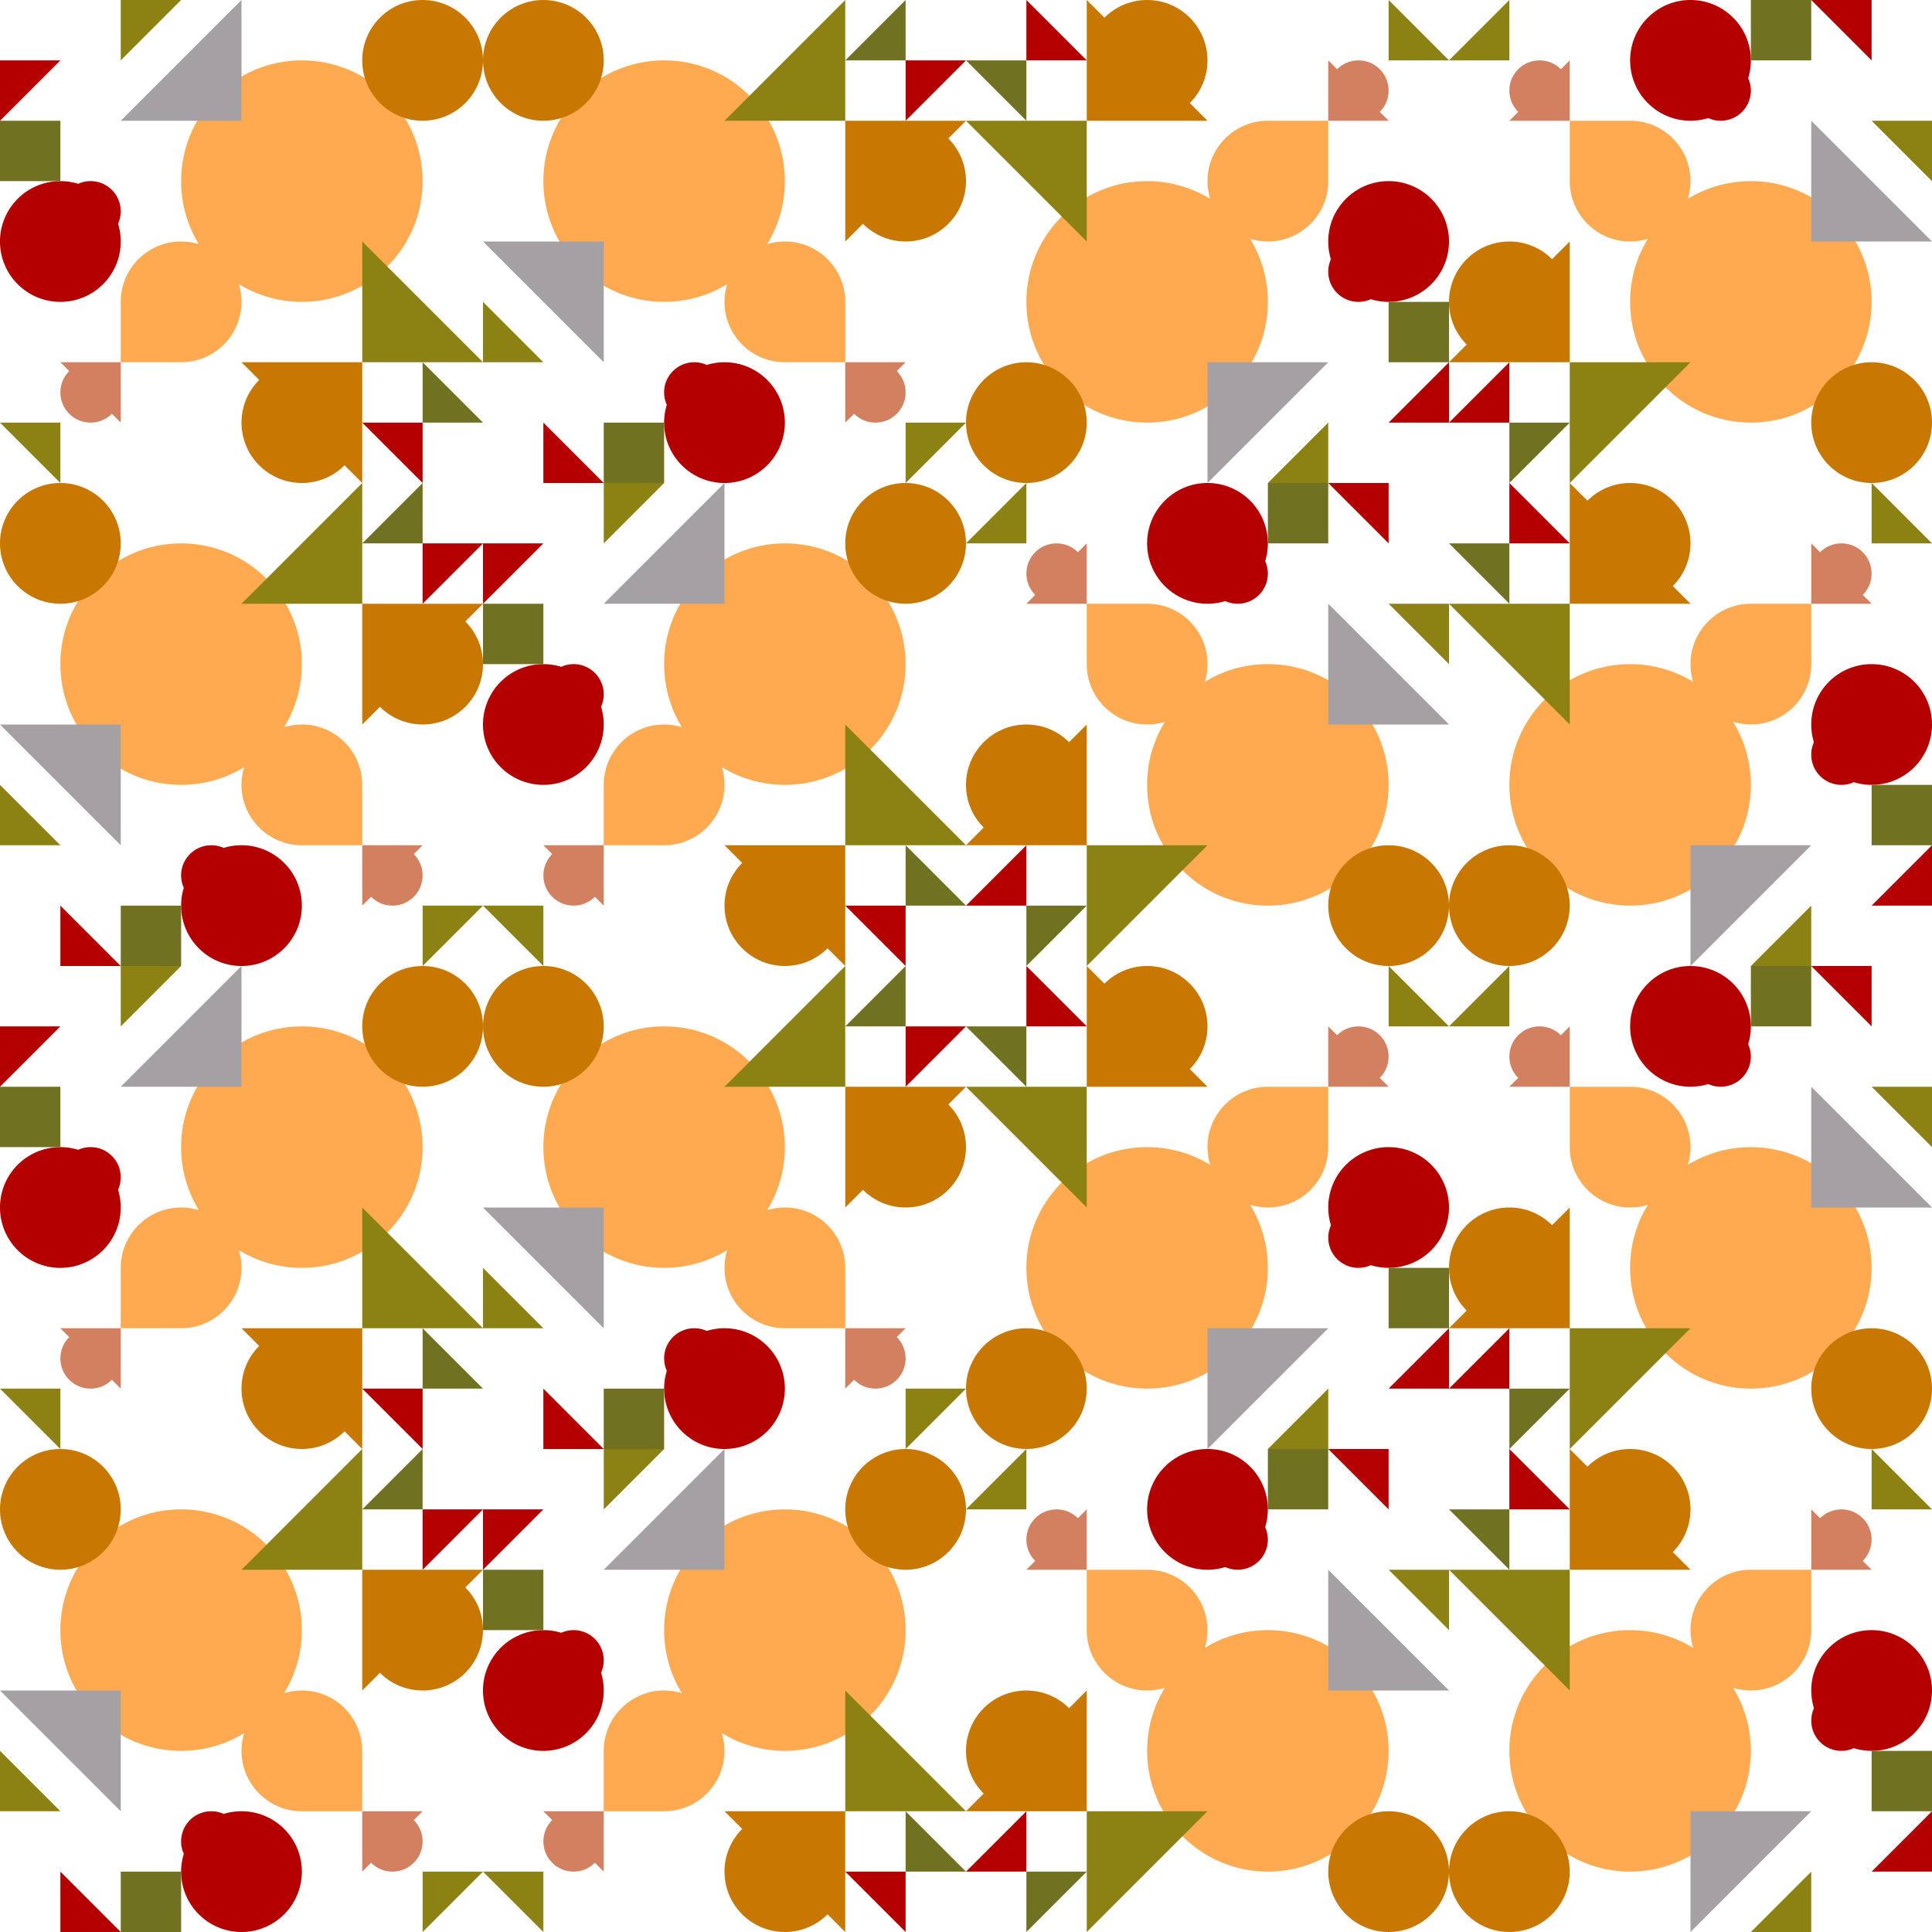 <svg xmlns="http://www.w3.org/2000/svg" xmlns:xlink="http://www.w3.org/1999/xlink" width="1024" height="1024" xmlns:v="https://vecta.io/nano"><style><![CDATA[.B{fill:#b40000}.C{fill:#8c8214}.D{fill:#c87800}.E{fill:#717221}.F{fill:#ffaa50}.G{fill:#d2805f}.H{fill:#a5a0a3}]]></style><path d="M64 112c0-8.836-7.151-16-15.972-16a15.9 15.9 0 0 0-6.577 1.42A31.99 31.99 0 0 0 32 96c-17.673 0-32 14.327-32 32s14.327 32 32 32 32-14.327 32-32a31.98 31.98 0 0 0-1.413-9.423C63.492 116.57 64 114.345 64 112z" class="B"/><path d="M128 192l9.373 9.373C131.582 207.164 128 215.164 128 224c0 17.673 14.327 32 32 32 8.836 0 16.836-3.582 22.627-9.373L192 256v-64h-64z" class="D"/><path d="M64 32V0h32z" class="C"/><path d="M256 224h-32v-32z" class="E"/><path d="M192 224h32v32z" class="B"/><path d="M0 224h32v32z" class="C"/><path d="M0 64V32h32z" class="B"/><path d="M0 64h32v32H0z" class="E"/><path d="M160 32c-35.346 0-64 28.654-64 64 0 12.243 3.44 23.682 9.403 33.407C102.43 128.494 99.272 128 96 128c-17.673 0-32 14.327-32 32v32h32c17.673 0 32-14.327 32-32 0-3.272-.494-6.43-1.407-9.403C136.318 156.56 147.757 160 160 160c35.346 0 64-28.654 64-64s-28.654-64-64-64z" class="F"/><path d="M32 192l4.687 4.687C33.791 199.582 32 203.582 32 208c0 8.836 7.164 16 16 16 4.418 0 8.418-1.791 11.313-4.687L64 224v-32H32z" class="G"/><circle cx="224" cy="32" r="32" class="D"/><path d="M256 192h-64v-64z" class="C"/><path d="M128 64H64l64-64z" class="H"/><path d="M368 192c-8.836 0-16 7.151-16 15.972a15.9 15.9 0 0 0 1.42 6.577 32 32 0 0 0-1.42 9.452c0 17.673 14.327 32 32 32s32-14.327 32-32-14.327-32-32-32a31.98 31.98 0 0 0-9.423 1.413A15.94 15.94 0 0 0 368 192z" class="B"/><path d="M448 128l9.373-9.373C463.164 124.418 471.164 128 480 128c17.673 0 32-14.327 32-32 0-8.836-3.582-16.836-9.373-22.627L512 64h-64v64z" class="D"/><path d="M288 192h-32v-32z" class="C"/><path d="M480 0v32h-32z" class="E"/><path d="M480 64V32h32z" class="B"/><path d="M480 256v-32h32z" class="C"/><path d="M320 256h-32v-32z" class="B"/><path d="M320 224h32v32h-32z" class="E"/><path d="M288 96c0 35.346 28.654 64 64 64 12.243 0 23.682-3.44 33.407-9.403-.913 2.973-1.407 6.131-1.407 9.403 0 17.673 14.327 32 32 32h32v-32c0-17.673-14.327-32-32-32-3.272 0-6.43.494-9.403 1.407C412.56 119.682 416 108.243 416 96c0-35.346-28.654-64-64-64s-64 28.654-64 64z" class="F"/><path d="M448 224l4.687-4.687C455.582 222.209 459.582 224 464 224c8.836 0 16-7.164 16-16 0-4.418-1.791-8.418-4.687-11.313L480 192h-32v32z" class="G"/><circle cx="288" cy="32" r="32" class="D"/><path d="M448 0v64h-64z" class="C"/><path d="M320 128v64l-64-64z" class="H"/><path d="M704 144a15.99 15.99 0 0 0 15.972 16c2.346 0 4.57-.511 6.577-1.42 2.987.922 6.161 1.42 9.451 1.42 17.673 0 32-14.327 32-32s-14.327-32-32-32-32 14.327-32 32a32.01 32.01 0 0 0 1.412 9.423C704.508 139.43 704 141.655 704 144z" class="B"/><path d="M640 64l-9.373-9.373C636.418 48.836 640 40.836 640 32c0-17.673-14.327-32-32-32-8.837 0-16.837 3.582-22.627 9.373L576 0v64h64z" class="D"/><path d="M704 224v32h-32z" class="C"/><path d="M512 32h32v32z" class="E"/><path d="M576 32h-32V0z" class="B"/><path d="M768 32h-32V0z" class="C"/><path d="M768 192v32h-32z" class="B"/><path d="M736 160h32v32h-32z" class="E"/><path d="M608 224c35.346 0 64-28.654 64-64 0-12.243-3.44-23.682-9.403-33.407 2.973.913 6.131 1.407 9.403 1.407 17.673 0 32-14.327 32-32V64h-32c-17.673 0-32 14.327-32 32 0 3.272.494 6.43 1.406 9.403C631.682 99.44 620.243 96 608 96c-35.346 0-64 28.654-64 64s28.654 64 64 64z" class="F"/><path d="M736 64l-4.687-4.687C734.209 56.418 736 52.418 736 48c0-8.836-7.163-16-16-16-4.418 0-8.418 1.791-11.313 4.687L704 32v32h32z" class="G"/><circle cx="544" cy="224" r="32" class="D"/><path d="M512 64h64v64z" class="C"/><path d="M640 192h64l-64 64z" class="H"/><path d="M912 64a15.99 15.99 0 0 0 16-15.972 15.9 15.9 0 0 0-1.42-6.577A31.99 31.99 0 0 0 928 32c0-17.673-14.327-32-32-32s-32 14.327-32 32 14.327 32 32 32a31.99 31.99 0 0 0 9.424-1.413A15.95 15.95 0 0 0 912 64z" class="B"/><path d="M832 128l-9.373 9.373C816.837 131.582 808.837 128 800 128c-17.673 0-32 14.327-32 32 0 8.836 3.582 16.836 9.373 22.627L768 192h64v-64z" class="D"/><path d="M992 64h32v32z" class="C"/><path d="M800 256v-32h32z" class="E"/><path d="M800 192v32h-32z" class="B"/><path d="M800 0v32h-32z" class="C"/><path d="M960 0h32v32z" class="B"/><path d="M928 0h32v32h-32z" class="E"/><path d="M992 160c0-35.346-28.654-64-64-64-12.243 0-23.682 3.44-33.406 9.403C895.506 102.43 896 99.272 896 96c0-17.673-14.327-32-32-32h-32v32c0 17.673 14.327 32 32 32 3.272 0 6.43-.494 9.403-1.407C867.44 136.318 864 147.757 864 160c0 35.346 28.653 64 64 64s64-28.654 64-64z" class="F"/><path d="M832 32l-4.687 4.687C824.418 33.791 820.418 32 816 32c-8.837 0-16 7.164-16 16 0 4.418 1.791 8.418 4.687 11.313L800 64h32V32z" class="G"/><circle cx="992" cy="224" r="32" class="D"/><path d="M832 256v-64h64z" class="C"/><path d="M960 128V64l64 64z" class="H"/><path d="M960 400a15.99 15.99 0 0 0 15.972 16c2.346 0 4.57-.511 6.577-1.42 2.987.922 6.161 1.42 9.451 1.42 17.673 0 32-14.327 32-32s-14.327-32-32-32-32 14.327-32 32a32.01 32.01 0 0 0 1.412 9.423C960.508 395.43 960 397.655 960 400z" class="B"/><path d="M896 320l-9.373-9.373C892.418 304.836 896 296.836 896 288c0-17.673-14.327-32-32-32-8.837 0-16.837 3.582-22.627 9.373L832 256v64h64z" class="D"/><path d="M960 480v32h-32z" class="C"/><path d="M768 288h32v32z" class="E"/><path d="M832 288h-32v-32z" class="B"/><path d="M1024 288h-32v-32z" class="C"/><path d="M1024 448v32h-32z" class="B"/><path d="M992 416h32v32h-32z" class="E"/><path d="M864 480c35.346 0 64-28.654 64-64 0-12.243-3.44-23.682-9.403-33.407 2.973.913 6.131 1.407 9.403 1.407 17.673 0 32-14.327 32-32v-32h-32c-17.673 0-32 14.327-32 32 0 3.272.494 6.43 1.406 9.403C887.682 355.44 876.243 352 864 352c-35.346 0-64 28.654-64 64s28.654 64 64 64z" class="F"/><path d="M992 320l-4.687-4.687C990.209 312.418 992 308.418 992 304c0-8.836-7.163-16-16-16-4.418 0-8.418 1.791-11.313 4.687L960 288v32h32z" class="G"/><circle cx="800" cy="480" r="32" class="D"/><path d="M768 320h64v64z" class="C"/><path d="M896 448h64l-64 64z" class="H"/><path d="M656 320a15.99 15.99 0 0 0 16-15.972 15.9 15.9 0 0 0-1.42-6.577c.922-2.988 1.42-6.162 1.42-9.452 0-17.673-14.327-32-32-32s-32 14.327-32 32 14.327 32 32 32a31.99 31.99 0 0 0 9.424-1.413c2.006.906 4.231 1.414 6.576 1.414z" class="B"/><path d="M576 384l-9.373 9.373C560.837 387.582 552.837 384 544 384c-17.673 0-32 14.327-32 32 0 8.836 3.582 16.836 9.373 22.627L512 448h64v-64z" class="D"/><path d="M736 320h32v32z" class="C"/><path d="M544 512v-32h32z" class="E"/><path d="M544 448v32h-32z" class="B"/><path d="M544 256v32h-32z" class="C"/><path d="M704 256h32v32z" class="B"/><path d="M672 256h32v32h-32z" class="E"/><path d="M736 416c0-35.346-28.654-64-64-64-12.243 0-23.682 3.44-33.406 9.403A32.01 32.01 0 0 0 640 352c0-17.673-14.327-32-32-32h-32v32c0 17.673 14.327 32 32 32 3.272 0 6.43-.494 9.403-1.407C611.44 392.318 608 403.757 608 416c0 35.346 28.654 64 64 64s64-28.654 64-64z" class="F"/><path d="M576 288l-4.687 4.687C568.418 289.791 564.418 288 560 288c-8.837 0-16 7.164-16 16 0 4.418 1.791 8.418 4.687 11.313L544 320h32v-32z" class="G"/><circle cx="736" cy="480" r="32" class="D"/><path d="M576 512v-64h64z" class="C"/><path d="M704 384v-64l64 64z" class="H"/><path d="M320 368c0-8.836-7.151-16-15.972-16a15.9 15.9 0 0 0-6.577 1.42c-2.988-.922-6.162-1.42-9.452-1.42-17.673 0-32 14.327-32 32s14.327 32 32 32 32-14.327 32-32a31.98 31.98 0 0 0-1.413-9.423A15.94 15.94 0 0 0 320 368z" class="B"/><path d="M384 448l9.373 9.373C387.582 463.164 384 471.164 384 480c0 17.673 14.327 32 32 32 8.836 0 16.836-3.582 22.627-9.373L448 512v-64h-64z" class="D"/><path d="M320 288v-32h32z" class="C"/><path d="M512 480h-32v-32z" class="E"/><path d="M448 480h32v32z" class="B"/><path d="M256 480h32v32z" class="C"/><path d="M256 320v-32h32z" class="B"/><path d="M256 320h32v32h-32z" class="E"/><path d="M416 288c-35.346 0-64 28.654-64 64 0 12.243 3.44 23.682 9.403 33.407-2.973-.913-6.131-1.407-9.403-1.407-17.673 0-32 14.327-32 32v32h32c17.673 0 32-14.327 32-32 0-3.272-.494-6.43-1.407-9.403C392.318 412.56 403.757 416 416 416c35.346 0 64-28.654 64-64s-28.654-64-64-64z" class="F"/><path d="M288 448l4.687 4.687C289.791 455.582 288 459.582 288 464c0 8.836 7.164 16 16 16 4.418 0 8.418-1.791 11.313-4.687L320 480v-32h-32z" class="G"/><circle cx="480" cy="288" r="32" class="D"/><path d="M512 448h-64v-64z" class="C"/><path d="M384 320h-64l64-64z" class="H"/><path d="M112 448c-8.836 0-16 7.151-16 15.972a15.9 15.9 0 0 0 1.42 6.577A31.99 31.99 0 0 0 96 480c0 17.673 14.327 32 32 32s32-14.327 32-32-14.327-32-32-32a31.98 31.98 0 0 0-9.423 1.413C116.57 448.508 114.345 448 112 448z" class="B"/><path d="M192 384l9.373-9.373C207.164 380.418 215.164 384 224 384c17.673 0 32-14.327 32-32 0-8.836-3.582-16.836-9.373-22.627L256 320h-64v64z" class="D"/><path d="M32 448H0v-32z" class="C"/><path d="M224 256v32h-32z" class="E"/><path d="M224 320v-32h32z" class="B"/><path d="M224 512v-32h32z" class="C"/><path d="M64 512H32v-32z" class="B"/><path d="M64 480h32v32H64z" class="E"/><path d="M32 352c0 35.346 28.654 64 64 64 12.243 0 23.682-3.44 33.407-9.403-.913 2.973-1.407 6.131-1.407 9.403 0 17.673 14.327 32 32 32h32v-32c0-17.673-14.327-32-32-32-3.272 0-6.43.494-9.403 1.407C156.56 375.682 160 364.243 160 352c0-35.346-28.654-64-64-64s-64 28.654-64 64z" class="F"/><path d="M192 480l4.687-4.687C199.582 478.209 203.582 480 208 480c8.836 0 16-7.164 16-16 0-4.418-1.791-8.418-4.687-11.313L224 448h-32v32z" class="G"/><circle cx="32" cy="288" r="32" class="D"/><path d="M192 256v64h-64z" class="C"/><path d="M64 384v64L0 384z" class="H"/><use xlink:href="#B" class="B"/><path d="M896 832l-9.373-9.373c5.791-5.79 9.373-13.79 9.373-22.627 0-17.673-14.327-32-32-32-8.837 0-16.837 3.582-22.627 9.373L832 768v64h64z" class="D"/><path d="M960 992v32h-32z" class="C"/><path d="M768 800h32v32z" class="E"/><path d="M832 800h-32v-32z" class="B"/><path d="M1024 800h-32v-32z" class="C"/><path d="M1024 960v32h-32z" class="B"/><path d="M992 928h32v32h-32z" class="E"/><path d="M864 992c35.346 0 64-28.654 64-64 0-12.243-3.44-23.682-9.403-33.406 2.973.912 6.131 1.406 9.403 1.406 17.673 0 32-14.327 32-32v-32h-32c-17.673 0-32 14.327-32 32 0 3.272.494 6.43 1.406 9.403C887.682 867.44 876.243 864 864 864c-35.346 0-64 28.653-64 64s28.654 64 64 64z" class="F"/><path d="M992 832l-4.687-4.687C990.209 824.418 992 820.418 992 816c0-8.837-7.163-16-16-16-4.418 0-8.418 1.791-11.313 4.687L960 800v32h32z" class="G"/><circle cx="800" cy="992" r="32" class="D"/><path d="M768 832h64v64z" class="C"/><path d="M896 960h64l-64 64z" class="H"/><use xlink:href="#C" class="B"/><path d="M576 896l-9.373 9.373C560.837 899.582 552.837 896 544 896c-17.673 0-32 14.327-32 32 0 8.837 3.582 16.837 9.373 22.627L512 960h64v-64z" class="D"/><path d="M736 832h32v32z" class="C"/><path d="M544 1024v-32h32z" class="E"/><path d="M544 960v32h-32z" class="B"/><path d="M544 768v32h-32z" class="C"/><path d="M704 768h32v32z" class="B"/><path d="M672 768h32v32h-32z" class="E"/><path d="M736 928c0-35.347-28.654-64-64-64-12.243 0-23.682 3.44-33.406 9.403.912-2.973 1.406-6.131 1.406-9.403 0-17.673-14.327-32-32-32h-32v32c0 17.673 14.327 32 32 32 3.272 0 6.43-.494 9.403-1.406C611.44 904.318 608 915.757 608 928c0 35.346 28.654 64 64 64s64-28.654 64-64z" class="F"/><path d="M576 800l-4.687 4.687C568.418 801.791 564.418 800 560 800c-8.837 0-16 7.163-16 16 0 4.418 1.791 8.418 4.687 11.313L544 832h32v-32z" class="G"/><circle cx="736" cy="992" r="32" class="D"/><path d="M576 1024v-64h64z" class="C"/><path d="M704 896v-64l64 64z" class="H"/><path d="M320 880a15.99 15.99 0 0 0-15.972-16 15.9 15.9 0 0 0-6.577 1.42c-2.988-.922-6.162-1.42-9.452-1.42-17.673 0-32 14.327-32 32s14.327 32 32 32 32-14.327 32-32a31.99 31.99 0 0 0-1.413-9.424c.906-2.007 1.414-4.231 1.414-6.576z" class="B"/><path d="M384 960l9.373 9.373C387.582 975.163 384 983.163 384 992c0 17.673 14.327 32 32 32 8.836 0 16.836-3.582 22.627-9.373L448 1024v-64h-64z" class="D"/><path d="M320 800v-32h32z" class="C"/><path d="M512 992h-32v-32z" class="E"/><path d="M448 992h32v32z" class="B"/><path d="M256 992h32v32z" class="C"/><path d="M256 832v-32h32z" class="B"/><path d="M256 832h32v32h-32z" class="E"/><path d="M416 800c-35.346 0-64 28.654-64 64 0 12.243 3.44 23.682 9.403 33.406-2.973-.912-6.131-1.406-9.403-1.406-17.673 0-32 14.327-32 32v32h32c17.673 0 32-14.327 32-32 0-3.272-.494-6.43-1.407-9.403C392.318 924.56 403.757 928 416 928c35.346 0 64-28.654 64-64s-28.654-64-64-64z" class="F"/><path d="M288 960l4.687 4.687C289.791 967.582 288 971.582 288 976c0 8.837 7.164 16 16 16 4.418 0 8.418-1.791 11.313-4.687L320 992v-32h-32z" class="G"/><circle cx="480" cy="800" r="32" class="D"/><path d="M512 960h-64v-64z" class="C"/><path d="M384 832h-64l64-64z" class="H"/><path d="M112 960a15.99 15.99 0 0 0-16 15.972c0 2.346.511 4.57 1.42 6.577C96.498 985.536 96 988.71 96 992c0 17.673 14.327 32 32 32s32-14.327 32-32-14.327-32-32-32a32.01 32.01 0 0 0-9.423 1.412C116.57 960.508 114.345 960 112 960z" class="B"/><path d="M192 896l9.373-9.373C207.164 892.418 215.164 896 224 896c17.673 0 32-14.327 32-32 0-8.837-3.582-16.837-9.373-22.627L256 832h-64v64z" class="D"/><path d="M32 960H0v-32z" class="C"/><path d="M224 768v32h-32z" class="E"/><path d="M224 832v-32h32z" class="B"/><path d="M224 1024v-32h32z" class="C"/><path d="M64 1024H32v-32z" class="B"/><path d="M64 992h32v32H64z" class="E"/><path d="M32 864c0 35.346 28.654 64 64 64 12.243 0 23.682-3.44 33.407-9.403-.913 2.973-1.407 6.131-1.407 9.403 0 17.673 14.327 32 32 32h32v-32c0-17.673-14.327-32-32-32-3.272 0-6.43.494-9.403 1.406C156.56 887.682 160 876.243 160 864c0-35.346-28.654-64-64-64s-64 28.654-64 64z" class="F"/><path d="M192 992l4.687-4.687C199.582 990.209 203.582 992 208 992c8.836 0 16-7.163 16-16 0-4.418-1.791-8.418-4.687-11.313L224 960h-32v32z" class="G"/><circle cx="32" cy="800" r="32" class="D"/><path d="M192 768v64h-64z" class="C"/><path d="M64 896v64L0 896z" class="H"/><path d="M64 624a15.99 15.99 0 0 0-15.972-16 15.9 15.9 0 0 0-6.577 1.42A31.99 31.99 0 0 0 32 608c-17.673 0-32 14.327-32 32s14.327 32 32 32 32-14.327 32-32a31.99 31.99 0 0 0-1.413-9.424C63.492 628.569 64 626.345 64 624z" class="B"/><path d="M128 704l9.373 9.373C131.582 719.163 128 727.163 128 736c0 17.673 14.327 32 32 32 8.836 0 16.836-3.582 22.627-9.373L192 768v-64h-64z" class="D"/><path d="M64 544v-32h32z" class="C"/><path d="M256 736h-32v-32z" class="E"/><path d="M192 736h32v32z" class="B"/><path d="M0 736h32v32z" class="C"/><path d="M0 576v-32h32z" class="B"/><path d="M0 576h32v32H0z" class="E"/><path d="M160 544c-35.346 0-64 28.654-64 64 0 12.243 3.44 23.682 9.403 33.406C102.43 640.494 99.272 640 96 640c-17.673 0-32 14.327-32 32v32h32c17.673 0 32-14.327 32-32 0-3.272-.494-6.43-1.407-9.403C136.318 668.56 147.757 672 160 672c35.346 0 64-28.654 64-64s-28.654-64-64-64z" class="F"/><path d="M32 704l4.687 4.687C33.791 711.582 32 715.582 32 720c0 8.837 7.164 16 16 16 4.418 0 8.418-1.791 11.313-4.687L64 736v-32H32z" class="G"/><circle cx="224" cy="544" r="32" class="D"/><path d="M256 704h-64v-64z" class="C"/><path d="M128 576H64l64-64z" class="H"/><path d="M368 704a15.99 15.99 0 0 0-16 15.972c0 2.346.511 4.57 1.42 6.577-.922 2.987-1.42 6.161-1.42 9.451 0 17.673 14.327 32 32 32s32-14.327 32-32-14.327-32-32-32a32.01 32.01 0 0 0-9.423 1.412C372.57 704.508 370.345 704 368 704z" class="B"/><path d="M448 640l9.373-9.373C463.164 636.418 471.164 640 480 640c17.673 0 32-14.327 32-32 0-8.837-3.582-16.837-9.373-22.627L512 576h-64v64z" class="D"/><path d="M288 704h-32v-32z" class="C"/><path d="M480 512v32h-32z" class="E"/><path d="M480 576v-32h32z" class="B"/><path d="M480 768v-32h32z" class="C"/><path d="M320 768h-32v-32z" class="B"/><path d="M320 736h32v32h-32z" class="E"/><path d="M288 608c0 35.346 28.654 64 64 64 12.243 0 23.682-3.44 33.407-9.403-.913 2.973-1.407 6.131-1.407 9.403 0 17.673 14.327 32 32 32h32v-32c0-17.673-14.327-32-32-32-3.272 0-6.43.494-9.403 1.406C412.56 631.682 416 620.243 416 608c0-35.346-28.654-64-64-64s-64 28.654-64 64z" class="F"/><path d="M448 736l4.687-4.687C455.582 734.209 459.582 736 464 736c8.836 0 16-7.163 16-16 0-4.418-1.791-8.418-4.687-11.313L480 704h-32v32z" class="G"/><circle cx="288" cy="544" r="32" class="D"/><path d="M448 512v64h-64z" class="C"/><path d="M320 640v64l-64-64z" class="H"/><use xlink:href="#B" x="-256" y="-256" class="B"/><path d="M640 576l-9.373-9.373c5.791-5.79 9.373-13.79 9.373-22.627 0-17.673-14.327-32-32-32-8.837 0-16.837 3.582-22.627 9.373L576 512v64h64z" class="D"/><path d="M704 736v32h-32z" class="C"/><path d="M512 544h32v32z" class="E"/><path d="M576 544h-32v-32z" class="B"/><path d="M768 544h-32v-32z" class="C"/><path d="M768 704v32h-32z" class="B"/><path d="M736 672h32v32h-32z" class="E"/><path d="M608 736c35.346 0 64-28.654 64-64 0-12.243-3.44-23.682-9.403-33.406 2.973.912 6.131 1.406 9.403 1.406 17.673 0 32-14.327 32-32v-32h-32c-17.673 0-32 14.327-32 32 0 3.272.494 6.43 1.406 9.403C631.682 611.44 620.243 608 608 608c-35.346 0-64 28.654-64 64s28.654 64 64 64z" class="F"/><path d="M736 576l-4.687-4.687C734.209 568.418 736 564.418 736 560c0-8.837-7.163-16-16-16-4.418 0-8.418 1.791-11.313 4.687L704 544v32h32z" class="G"/><circle cx="544" cy="736" r="32" class="D"/><path d="M512 576h64v64z" class="C"/><path d="M640 704h64l-64 64z" class="H"/><use xlink:href="#C" x="256" y="-256" class="B"/><path d="M832 640l-9.373 9.373C816.837 643.582 808.837 640 800 640c-17.673 0-32 14.327-32 32 0 8.837 3.582 16.837 9.373 22.627L768 704h64v-64z" class="D"/><path d="M992 576h32v32z" class="C"/><path d="M800 768v-32h32z" class="E"/><path d="M800 704v32h-32z" class="B"/><path d="M800 512v32h-32z" class="C"/><path d="M960 512h32v32z" class="B"/><path d="M928 512h32v32h-32z" class="E"/><path d="M992 672c0-35.346-28.654-64-64-64-12.243 0-23.682 3.44-33.406 9.403.912-2.973 1.406-6.131 1.406-9.403 0-17.673-14.327-32-32-32h-32v32c0 17.673 14.327 32 32 32 3.272 0 6.43-.494 9.403-1.406C867.44 648.318 864 659.757 864 672c0 35.346 28.653 64 64 64s64-28.654 64-64z" class="F"/><path d="M832 544l-4.687 4.687C824.418 545.791 820.418 544 816 544c-8.837 0-16 7.163-16 16 0 4.418 1.791 8.418 4.687 11.313L800 576h32v-32z" class="G"/><circle cx="992" cy="736" r="32" class="D"/><path d="M832 768v-64h64z" class="C"/><path d="M960 640v-64l64 64z" class="H"/><defs ><path id="B" d="M960 912c0 8.837 7.15 16 15.972 16 2.346 0 4.57-.511 6.577-1.42 2.987.922 6.161 1.42 9.451 1.42 17.673 0 32-14.327 32-32s-14.327-32-32-32-32 14.327-32 32c0 3.28.496 6.444 1.412 9.424-.904 2.006-1.412 4.231-1.412 6.576z"/><path id="C" d="M656 832c8.837 0 16-7.15 16-15.972 0-2.346-.511-4.57-1.42-6.577.922-2.987 1.42-6.161 1.42-9.451 0-17.673-14.327-32-32-32s-32 14.327-32 32 14.327 32 32 32c3.28 0 6.444-.496 9.424-1.412 2.006.904 4.231 1.412 6.576 1.412z"/></defs></svg>